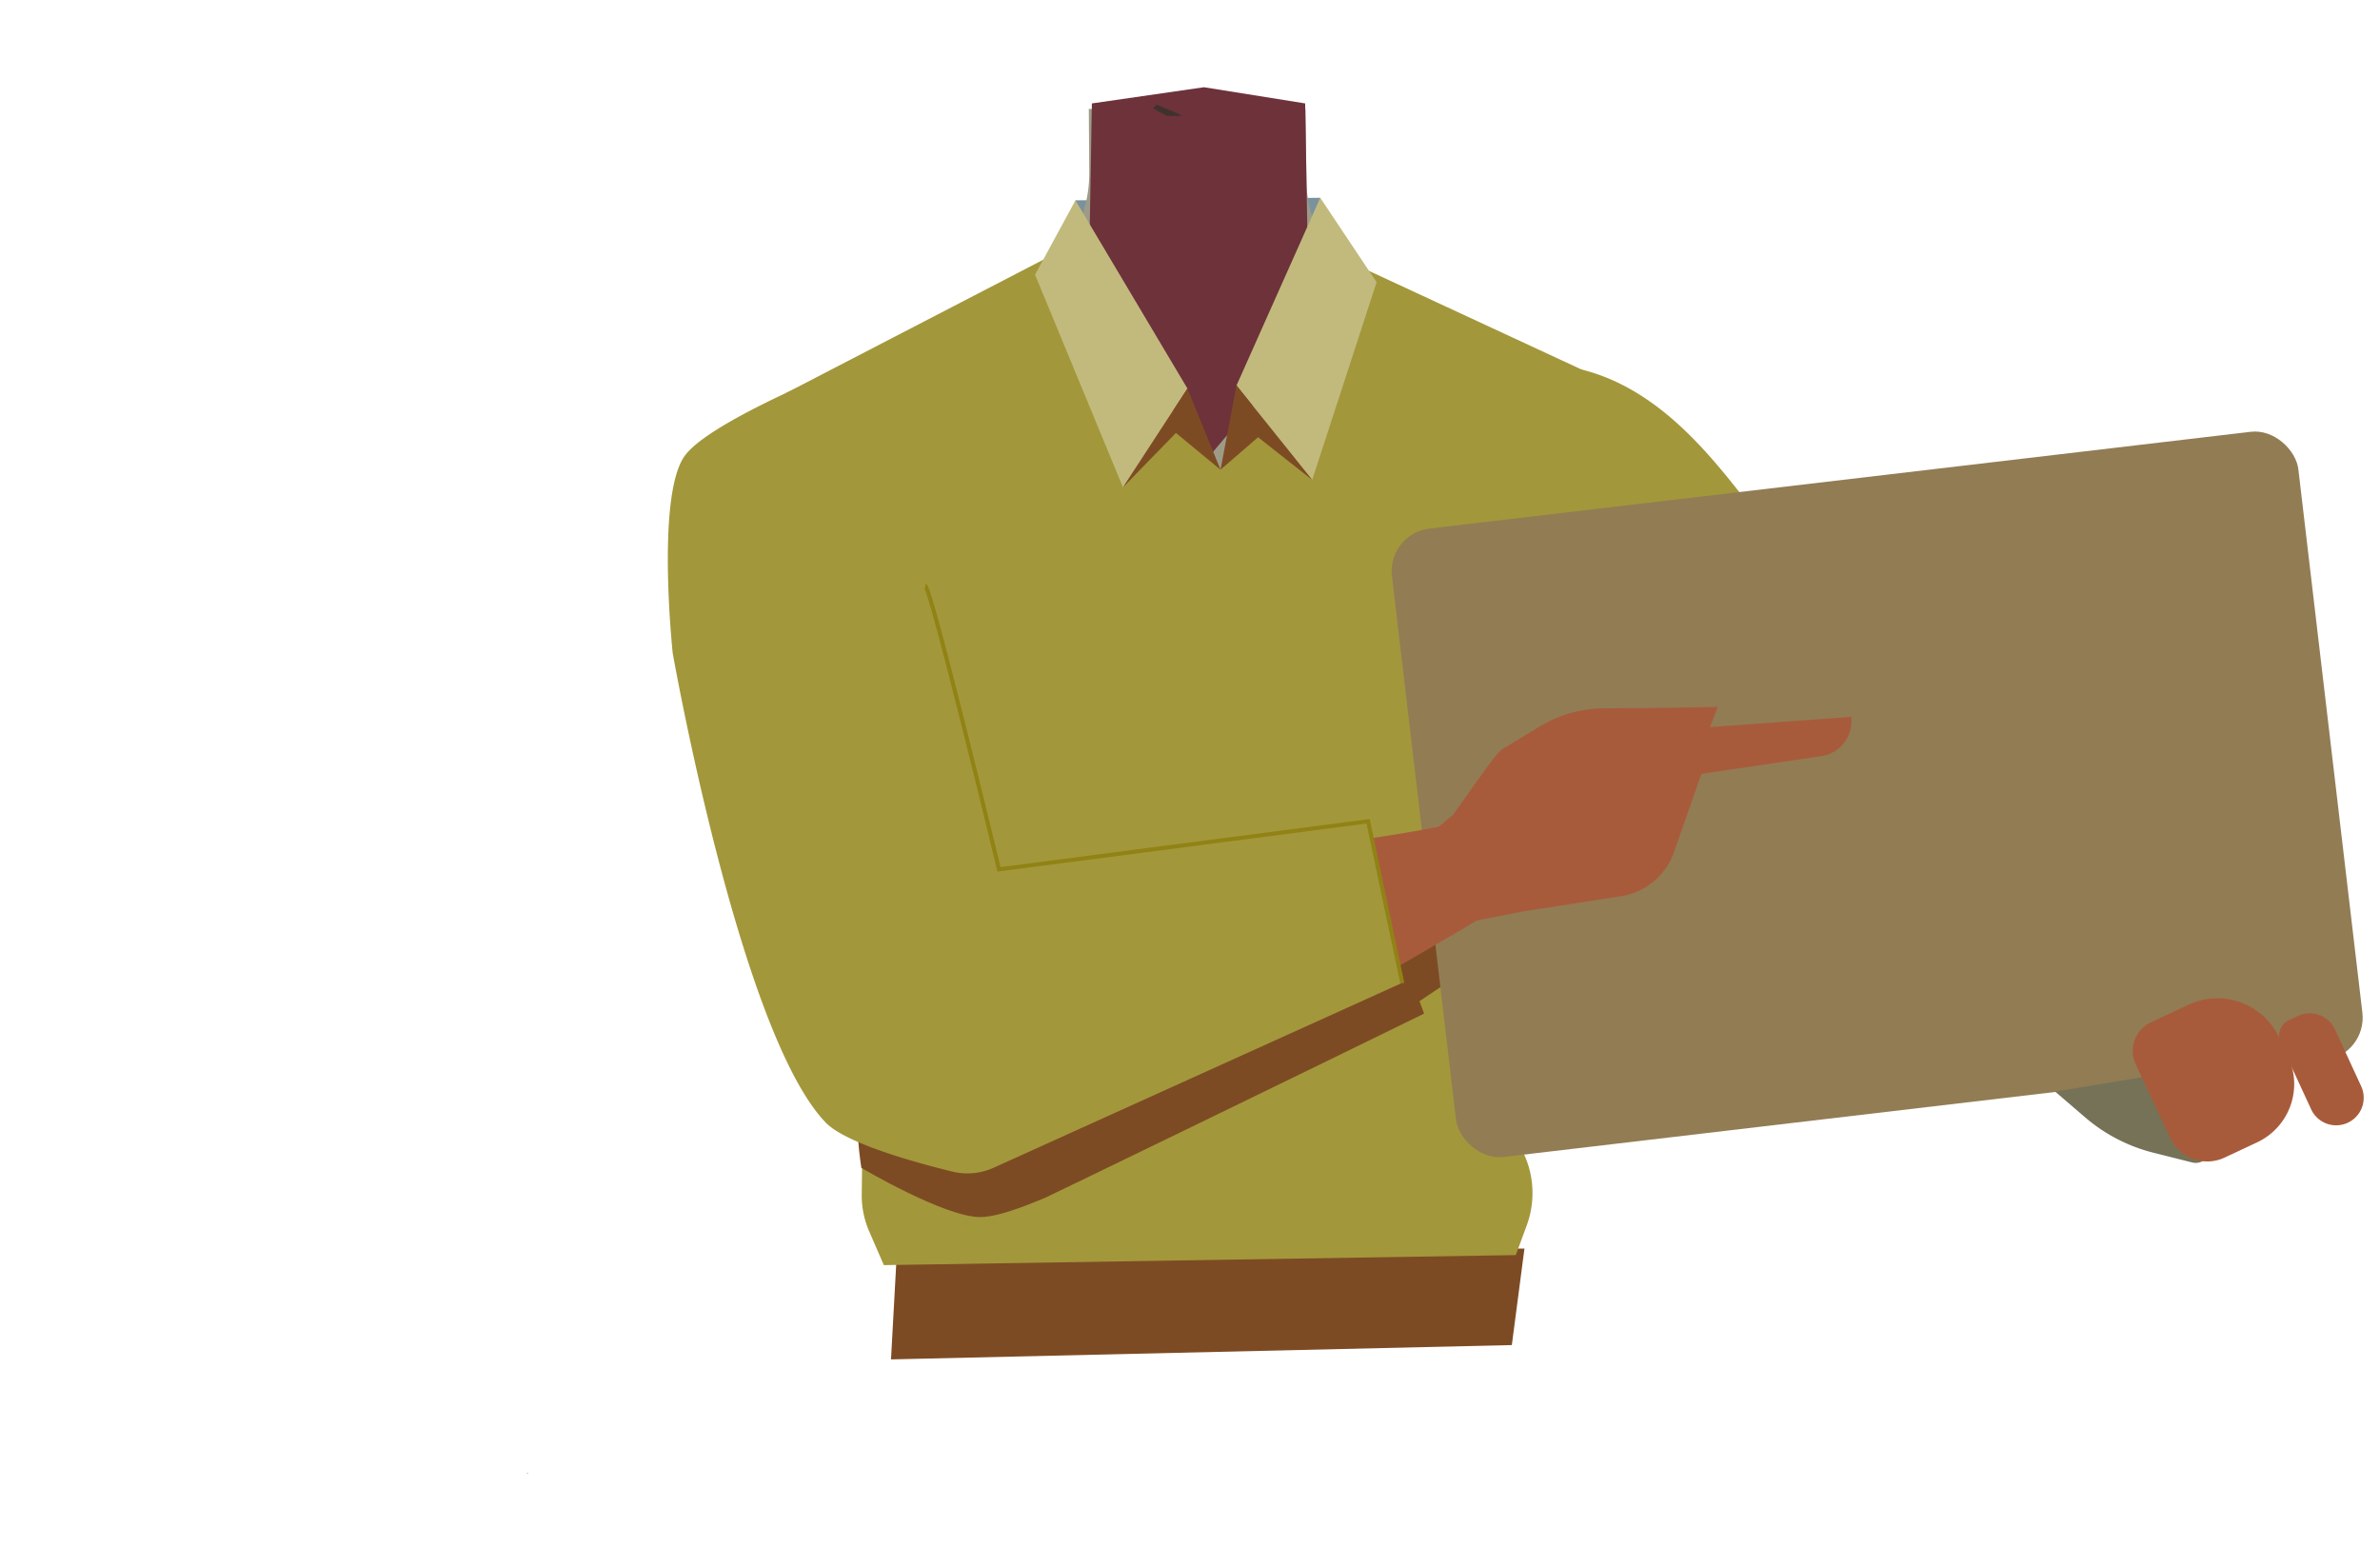 <svg id="Calque_1" data-name="Calque 1" xmlns="http://www.w3.org/2000/svg" viewBox="0 0 588 387.05"><defs><style>.cls-1{fill:#7a919e;}.cls-2{fill:#9d9b88;}.cls-3{fill:#6d323a;}.cls-4{fill:#a3973b;}.cls-5{fill:#9f9d8a;stroke:#000;stroke-width:3px;}.cls-11,.cls-5{stroke-miterlimit:10;}.cls-6{fill:#7d4b23;}.cls-7{fill:#927c54;}.cls-8{fill:#a85b3b;}.cls-9{fill:#757257;}.cls-10{fill:#c2ba7d;}.cls-11{fill:none;stroke:#918215;}.cls-12{fill:#3e322e;}</style></defs><polygon class="cls-1" points="264.84 78.39 265.7 49.49 326.18 48.86 325.84 78.39 264.84 78.39"/><polygon points="130.22 364.09 130.32 364.05 130.22 364 130.22 364.09"/><polygon points="130.32 364.05 130.42 364.09 130.42 364 130.32 364.05"/><polygon points="130.22 364.09 130.32 364.05 130.22 364 130.22 364.09"/><polygon points="130.32 364.05 130.42 364.09 130.42 364 130.32 364.05"/><path class="cls-2" d="M311.2,206c10.75,7,22.27,34.86,34.77,37.73,4.44,1,13.35-5.24,15.8-9.08,8.91-14,4.6-53.24,17.19-64,10.65-9.12,36.25-3.9,36.86-42.29C416.18,105,389,93.9,382.29,91.52a27.56,27.56,0,0,1-3.17-1.33l-40.53-20.1A28.49,28.49,0,0,1,322.77,45l-.23-18.06-27,2.07L269,26.89l.11,15.73a31.56,31.56,0,0,1-17.53,28.5L211.39,91s-35.41,10.75-35,37.34c.6,38.39,26.2,33.17,36.85,42.29,12.59,10.77,8.28,50,17.19,64,2.45,3.84,11.36,10.1,15.8,9.08,12.51-2.87,23.52-31.57,34.77-37.73C287.63,202.4,304.88,201.9,311.2,206Z"/><polygon class="cls-3" points="297.45 21.55 322.45 25.55 323.45 83.55 295.95 116.05 268.76 83.55 269.76 25.55 297.45 21.55"/><path class="cls-4" d="M358,135.1c11.9,25,40.93,38.77,40.93,38.77s52.95,32.76,70.43,44c8.23,5.27,25.21,16.57,38.95-3.61h0c11.33-16.64-2.81-30.36-10.19-36.17-15-11.84-47.9-32.65-60.5-46.74-9.38-10.5-23.29-34.09-46.67-40,0,0-15.07-3.14-28.21,12l-.52.6A28.69,28.69,0,0,0,358,135.1Z"/><path class="cls-5" d="M225.81,108.54c17.78,21.22,18.25,53.35,18.25,53.35s7.78,61.78,10.69,82.33c1.38,9.68,4.59,29.82-19.48,33.93h0c-19.84,3.38-26.43-15.18-28.66-24.31-4.52-18.57-9.77-57.15-17.35-74.46-5.64-12.89-19.37-30.57-15-54.28,0,0,1.47-19.79,20.71-25.44l.76-.22a28.67,28.67,0,0,1,30.07,9.1Z"/><polygon class="cls-6" points="220.13 335.85 221.63 308.48 376.63 308.48 373.51 332.31 220.13 335.85"/><path class="cls-4" d="M212.9,295l1.63-132.17L194,97.2l65-33.68,42.81,52.53,36.33-49.16,64.66,30-10.44,101L365.74,270l8.18,10.8a23.1,23.1,0,0,1,3.27,21.95l-2.7,7.33-156.13,2.48-3.62-8.35A22.22,22.22,0,0,1,212.9,295Z"/><path class="cls-6" d="M358.07,231.44l1.2,10.16-8.56,5.74,1.12,3.08c-26.65,13.09-93,45.26-93.59,45.49-1.59.59-10.8,4.78-16.08,4.78-8.8,0-29.36-12.16-29.36-12.16s-2.15-13.94.16-13.38,123-45.93,125.81-45.24S358.07,231.44,358.07,231.44Z"/><rect class="cls-7" x="351.02" y="118.12" width="225.48" height="156.33" rx="10.58" transform="translate(-19.77 55.59) rotate(-6.72)"/><path class="cls-8" d="M570,245.75h2.47a6.79,6.79,0,0,1,6.79,6.79V268a6.79,6.79,0,0,1-6.79,6.79h0a6.79,6.79,0,0,1-6.79-6.79V250.08a4.33,4.33,0,0,1,4.33-4.33Z" transform="matrix(0.91, -0.42, 0.42, 0.91, -56.34, 267.77)"/><path class="cls-9" d="M507.73,269.68,548.19,263,546.1,284a3.66,3.66,0,0,1-4.53,3.19L532,284.78A41.32,41.32,0,0,1,515,275.92Z"/><path class="cls-8" d="M538.53,246.66h10.29a16.82,16.82,0,0,1,16.82,16.82v5.26a15.9,15.9,0,0,1-15.9,15.9h-8.88a10.11,10.11,0,0,1-10.11-10.11V254.45a7.78,7.78,0,0,1,7.78-7.78Z" transform="translate(-60.93 257.98) rotate(-25.13)"/><path class="cls-8" d="M351.83,207.34l13,20.08,11.45-2.25,24.17-3.74a16.64,16.64,0,0,0,13.16-11l6.73-19.24,29.79-4.4a8.68,8.68,0,0,0,7.28-8.46l0-1.22-34.92,2.53,1.88-5-17.72.31-10.39.05a31,31,0,0,0-16,4.57l-9.44,5.72c-2,2.17-2.65,3.18-6.43,8.41L359,201.27"/><path class="cls-8" d="M210.73,257.75c-3.84-19.51,17.3-30.12,25.21-33.52s25.41-6.36,34-7.84c22-3.79,59.51-7.31,81-11.3,14.13-2.63,21.51-4.43,25.59,4.16,3.71,7.8-4.14,13.69-8.88,16.52-19.51,11.65-61.65,36.07-84,44.85-9.18,3.61-28.42,9.19-38.27,9.61C217.81,281.41,211.84,263.43,210.73,257.75Z"/><path class="cls-4" d="M220.12,86.12s-43.2,16.33-50.82,26.32c-7.31,9.58-3.1,48.93-3.1,48.93s16.62,94.07,37.83,116c5,5.15,22.43,9.93,31.35,12.1a15.68,15.68,0,0,0,10.17-1l100.86-45.64-8.46-40L246.81,214.8l-18-67.58"/><polygon class="cls-10" points="255.72 67.87 265.7 49.49 293.37 95.99 277.44 120.4 255.72 67.87"/><polygon class="cls-10" points="340.1 69.72 326.18 48.86 305.49 95.24 324.19 118.56 340.1 69.72"/><polygon class="cls-6" points="293.37 95.99 301.54 116.05 290.52 106.96 277.44 120.4 293.37 95.99"/><polygon class="cls-6" points="301.54 116.05 305.49 95.24 324.19 118.56 310.81 108.02 301.54 116.05"/><path class="cls-11" d="M228.59,144.78c1.34,0,18.22,70,18.22,70L338,202.91l8.46,40"/><path class="cls-12" d="M290.71,27.93l-4.93-2.05-.94.86s3.14,1.75,3.46,1.86,3.78,0,3.78,0Z"/></svg>